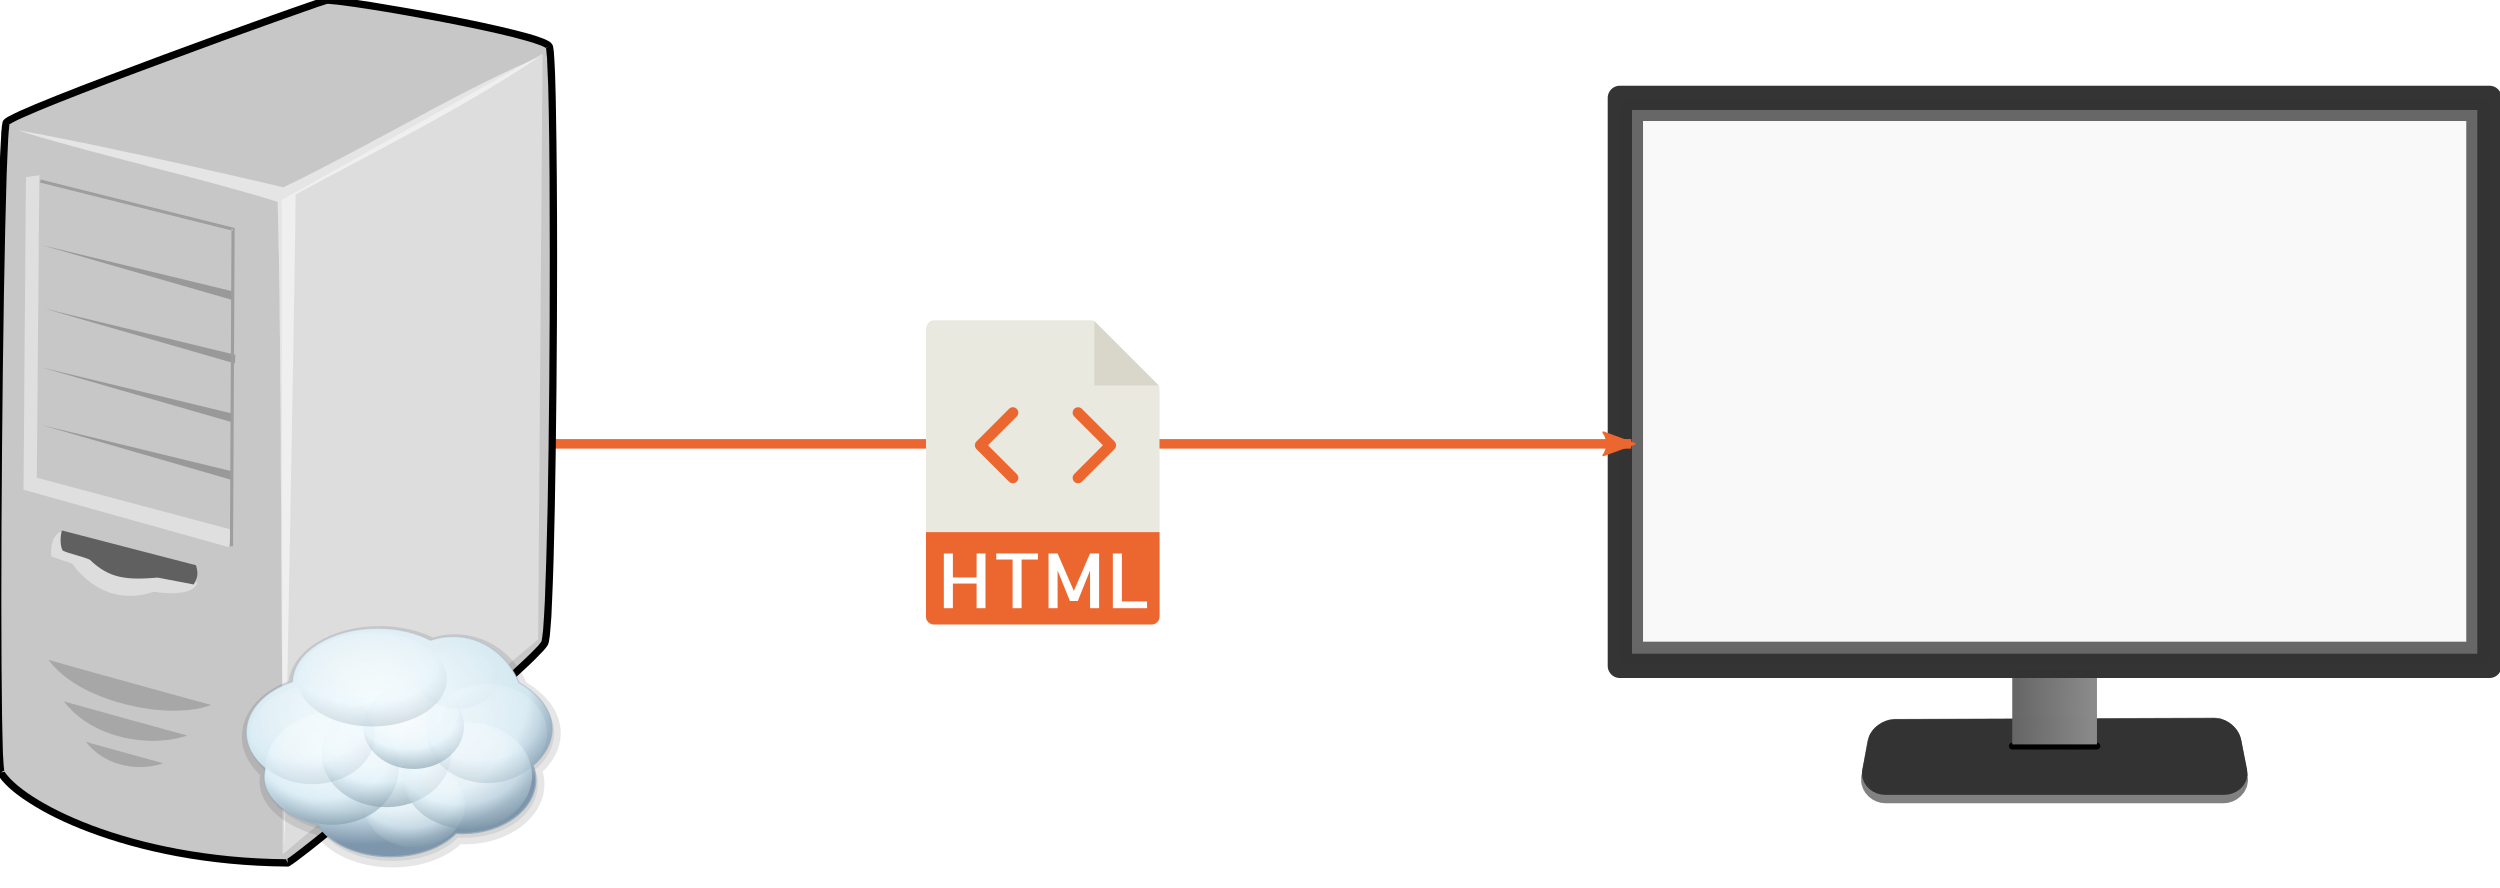 <?xml version="1.0" encoding="UTF-8" standalone="no"?>
<!-- Created with Inkscape (http://www.inkscape.org/) -->

<svg
   xmlns:dc="http://purl.org/dc/elements/1.1/"
   xmlns:cc="http://creativecommons.org/ns#"
   xmlns:rdf="http://www.w3.org/1999/02/22-rdf-syntax-ns#"
   xmlns:svg="http://www.w3.org/2000/svg"
   xmlns="http://www.w3.org/2000/svg"
   xmlns:xlink="http://www.w3.org/1999/xlink"
   xmlns:sodipodi="http://sodipodi.sourceforge.net/DTD/sodipodi-0.dtd"
   xmlns:inkscape="http://www.inkscape.org/namespaces/inkscape"
   width="121.974mm"
   height="43.313mm"
   viewBox="0 0 121.974 43.313"
   version="1.1"
   id="svg2927"
   inkscape:version="0.92.3 (2405546, 2018-03-11)"
   sodipodi:docname="client-server.svg">
  <defs
     id="defs2921">
    <marker
       inkscape:stockid="ExperimentalArrow"
       orient="auto-start-reverse"
       refY="3"
       refX="5"
       id="ExperimentalArrow"
       inkscape:isstock="true">
      <path
         id="path4553"
         d="M 10,3 0,6 V 0 Z"
         style="fill:context-stroke;stroke:#000000;stroke-opacity:1"
         inkscape:connector-curvature="0" />
    </marker>
    <marker
       inkscape:stockid="SemiCircleOut"
       orient="auto"
       refY="0"
       refX="0"
       id="SemiCircleOut"
       style="overflow:visible"
       inkscape:isstock="true">
      <path
         id="path4481"
         d="m -2.5,-0.809 c 0,2.76 -2.24,5 -5,5 v -10 c 2.76,0 5,2.24 5,5 z"
         style="fill:#000000;fill-opacity:1;fill-rule:evenodd;stroke:#000000;stroke-width:1pt;stroke-opacity:1"
         transform="matrix(0.6,0,0,0.6,4.275,0.458)"
         inkscape:connector-curvature="0" />
    </marker>
    <marker
       inkscape:stockid="CurveOut"
       orient="auto"
       refY="0"
       refX="0"
       id="CurveOut"
       style="overflow:visible"
       inkscape:isstock="true">
      <path
         id="path4487"
         d="m -5.413,-5.046 c 2.76,0 5,2.24 5,5 0,2.76 -2.24,5 -5,5"
         style="fill:none;fill-rule:evenodd;stroke:#000000;stroke-width:1pt;stroke-opacity:1"
         transform="scale(0.6)"
         inkscape:connector-curvature="0" />
    </marker>
    <marker
       inkscape:stockid="Arrow1Mend"
       orient="auto"
       refY="0"
       refX="0"
       id="Arrow1Mend"
       style="overflow:visible"
       inkscape:isstock="true">
      <path
         id="path4309"
         d="M 0,0 5,-5 -12.5,0 5,5 Z"
         style="fill:#000000;fill-opacity:1;fill-rule:evenodd;stroke:#000000;stroke-width:1pt;stroke-opacity:1"
         transform="matrix(-0.4,0,0,-0.4,-4,0)"
         inkscape:connector-curvature="0" />
    </marker>
    <marker
       inkscape:stockid="Arrow2Lend"
       orient="auto"
       refY="0"
       refX="0"
       id="Arrow2Lend"
       style="overflow:visible"
       inkscape:isstock="true">
      <path
         id="path4321"
         style="fill:#ec6630;fill-opacity:1;fill-rule:evenodd;stroke:#ec6630;stroke-width:0.625;stroke-linejoin:round;stroke-opacity:1"
         d="M 8.719,4.034 -2.207,0.016 8.719,-4.002 c -1.745,2.372 -1.735,5.617 -6e-7,8.035 z"
         transform="matrix(-1.1,0,0,-1.1,-1.1,0)"
         inkscape:connector-curvature="0" />
    </marker>
    <linearGradient
       id="linearGradient4737"
       inkscape:collect="always">
      <stop
         id="stop4733"
         offset="0"
         style="stop-color:#666666;stop-opacity:1;" />
      <stop
         id="stop4735"
         offset="1"
         style="stop-color:#b3b3b3;stop-opacity:1" />
    </linearGradient>
    <marker
       inkscape:isstock="true"
       style="overflow:visible"
       id="Arrow1Lstart"
       refX="0"
       refY="0"
       orient="auto"
       inkscape:stockid="Arrow1Lstart">
      <path
         transform="matrix(0.8,0,0,0.8,10,0)"
         style="fill-rule:evenodd;stroke:#000000;stroke-width:1pt"
         d="M 0,0 5,-5 -12.5,0 5,5 Z"
         id="path4649"
         inkscape:connector-curvature="0" />
    </marker>
    <inkscape:perspective
       id="perspective4531"
       inkscape:persp3d-origin="135.46667 : 90.311106 : 1"
       inkscape:vp_z="270.93333 : 135.46666 : 1"
       inkscape:vp_y="0 : 999.99995 : 0"
       inkscape:vp_x="-116.62555 : 40.425551 : 1"
       sodipodi:type="inkscape:persp3d" />
    <radialGradient
       gradientUnits="userSpaceOnUse"
       gradientTransform="matrix(-1.396,1.54,-1.662,-1.54,326.513,-220.091)"
       r="110.064"
       fy="0.899"
       fx="135.773"
       cy="0.899"
       cx="135.773"
       id="radialGradient4528"
       xlink:href="#linearGradient4522"
       inkscape:collect="always" />
    <linearGradient
       id="linearGradient4522"
       inkscape:collect="always">
      <stop
         id="stop4518"
         offset="0"
         style="stop-color:#000000;stop-opacity:1;" />
      <stop
         style="stop-color:#000000;stop-opacity:0.749;"
         offset="0.088"
         id="stop4526" />
      <stop
         style="stop-color:#000000;stop-opacity:0.498;"
         offset="0.502"
         id="stop4524" />
      <stop
         id="stop4520"
         offset="1"
         style="stop-color:#000000;stop-opacity:0;" />
    </linearGradient>
    <linearGradient
       gradientUnits="userSpaceOnUse"
       y2="188.59"
       x2="146.83"
       y1="188.198"
       x1="123.516"
       id="linearGradient4741"
       xlink:href="#linearGradient4737"
       inkscape:collect="always" />
    <inkscape:perspective
       id="perspective3080"
       inkscape:persp3d-origin="372.04724 : 350.78737 : 1"
       inkscape:vp_z="744.09449 : 526.18107 : 1"
       inkscape:vp_y="0 : 999.99995 : 0"
       inkscape:vp_x="0 : 526.18107 : 1"
       sodipodi:type="inkscape:persp3d" />
    <inkscape:perspective
       sodipodi:type="inkscape:persp3d"
       inkscape:vp_x="0 : 0.49999998 : 1"
       inkscape:vp_y="0 : 999.99995 : 0"
       inkscape:vp_z="1 : 0.49999998 : 1"
       inkscape:persp3d-origin="0.50000001 : 0.33333331 : 1"
       id="perspective3009" />
    <filter
       id="filter6456"
       inkscape:collect="always"
       style="color-interpolation-filters:sRGB">
      <feGaussianBlur
         id="feGaussianBlur6458"
         stdDeviation="3.824"
         inkscape:collect="always" />
    </filter>
    <radialGradient
       gradientUnits="userSpaceOnUse"
       gradientTransform="matrix(1.266,-0.139,0.1,0.908,-112.96,81.977)"
       r="146.594"
       fy="394.638"
       fx="254.248"
       cy="394.638"
       cx="254.248"
       id="radialGradient6368"
       xlink:href="#linearGradient6362"
       inkscape:collect="always" />
    <linearGradient
       id="linearGradient6362">
      <stop
         id="stop6364"
         offset="0"
         style="stop-color:#f9feff;stop-opacity:1;" />
      <stop
         style="stop-color:#d3e7f0;stop-opacity:1;"
         offset="0.764"
         id="stop6454" />
      <stop
         id="stop6366"
         offset="1"
         style="stop-color:#7e96ac;stop-opacity:1;" />
    </linearGradient>
    <linearGradient
       gradientUnits="userSpaceOnUse"
       y2="328.361"
       x2="229.298"
       y1="557.766"
       x1="273.471"
       id="linearGradient6474"
       xlink:href="#linearGradient6468"
       inkscape:collect="always" />
    <linearGradient
       id="linearGradient6468">
      <stop
         id="stop6470"
         offset="0"
         style="stop-color:#9aaebb;stop-opacity:1;" />
      <stop
         id="stop6472"
         offset="1"
         style="stop-color:#9aaebb;stop-opacity:0.186;" />
    </linearGradient>
    <radialGradient
       r="63.578"
       fy="672.901"
       fx="137.332"
       cy="672.901"
       cx="137.332"
       gradientTransform="matrix(1.602,-4.3927899e-7,3.231702e-7,1.179,-81.826,-115.453)"
       gradientUnits="userSpaceOnUse"
       id="radialGradient6396"
       xlink:href="#linearGradient6380"
       inkscape:collect="always" />
    <linearGradient
       id="linearGradient6380">
      <stop
         id="stop6382"
         offset="0"
         style="stop-color:#ffffff;stop-opacity:1;" />
      <stop
         style="stop-color:#f1f9fd;stop-opacity:1;"
         offset="0.45"
         id="stop3804" />
      <stop
         style="stop-color:#e3f3fb;stop-opacity:1;"
         offset="0.611"
         id="stop6388" />
      <stop
         id="stop6384"
         offset="1"
         style="stop-color:#728e9d;stop-opacity:1;" />
    </linearGradient>
    <filter
       id="filter6390"
       inkscape:collect="always"
       style="color-interpolation-filters:sRGB">
      <feGaussianBlur
         id="feGaussianBlur6392"
         stdDeviation="1.174"
         inkscape:collect="always" />
    </filter>
    <radialGradient
       gradientUnits="userSpaceOnUse"
       gradientTransform="matrix(1.602,-4.3927899e-7,3.231702e-7,1.179,-81.826,-115.453)"
       r="63.578"
       fy="672.901"
       fx="137.332"
       cy="672.901"
       cx="137.332"
       id="radialGradient6386"
       xlink:href="#linearGradient6380"
       inkscape:collect="always" />
    <filter
       id="filter6488"
       inkscape:collect="always"
       style="color-interpolation-filters:sRGB">
      <feGaussianBlur
         id="feGaussianBlur6490"
         stdDeviation="2.348"
         inkscape:collect="always" />
    </filter>
    <radialGradient
       r="63.578"
       fy="672.901"
       fx="137.332"
       cy="672.901"
       cx="137.332"
       gradientTransform="matrix(1.602,-4.3927899e-7,3.231702e-7,1.179,-81.826,-115.453)"
       gradientUnits="userSpaceOnUse"
       id="radialGradient6404"
       xlink:href="#linearGradient6380"
       inkscape:collect="always" />
    <filter
       height="1.262"
       y="-0.131"
       width="1.222"
       x="-0.111"
       id="filter6524"
       inkscape:collect="always"
       style="color-interpolation-filters:sRGB">
      <feGaussianBlur
         id="feGaussianBlur6526"
         stdDeviation="5.878"
         inkscape:collect="always" />
    </filter>
    <radialGradient
       r="63.578"
       fy="672.901"
       fx="137.332"
       cy="672.901"
       cx="137.332"
       gradientTransform="matrix(1.602,-4.3927899e-7,3.231702e-7,1.179,-81.826,-115.453)"
       gradientUnits="userSpaceOnUse"
       id="radialGradient6416"
       xlink:href="#linearGradient6380"
       inkscape:collect="always" />
    <filter
       id="filter6496"
       inkscape:collect="always"
       style="color-interpolation-filters:sRGB">
      <feGaussianBlur
         id="feGaussianBlur6498"
         stdDeviation="2.351"
         inkscape:collect="always" />
    </filter>
    <radialGradient
       r="63.578"
       fy="672.901"
       fx="137.332"
       cy="672.901"
       cx="137.332"
       gradientTransform="matrix(1.602,-4.3927899e-7,3.231702e-7,1.179,-81.826,-115.453)"
       gradientUnits="userSpaceOnUse"
       id="radialGradient6408"
       xlink:href="#linearGradient6380"
       inkscape:collect="always" />
    <filter
       id="filter6476"
       inkscape:collect="always"
       style="color-interpolation-filters:sRGB">
      <feGaussianBlur
         id="feGaussianBlur6478"
         stdDeviation="2.357"
         inkscape:collect="always" />
    </filter>
    <radialGradient
       r="63.578"
       fy="672.901"
       fx="137.332"
       cy="672.901"
       cx="137.332"
       gradientTransform="matrix(1.602,-4.3927899e-7,3.231702e-7,1.179,-81.826,-115.453)"
       gradientUnits="userSpaceOnUse"
       id="radialGradient6400"
       xlink:href="#linearGradient6380"
       inkscape:collect="always" />
    <filter
       height="1.262"
       y="-0.131"
       width="1.222"
       x="-0.111"
       id="filter6512"
       inkscape:collect="always"
       style="color-interpolation-filters:sRGB">
      <feGaussianBlur
         id="feGaussianBlur6514"
         stdDeviation="5.871"
         inkscape:collect="always" />
    </filter>
    <radialGradient
       r="63.578"
       fy="672.901"
       fx="137.332"
       cy="672.901"
       cx="137.332"
       gradientTransform="matrix(1.602,-4.3927899e-7,3.231702e-7,1.179,-81.826,-115.453)"
       gradientUnits="userSpaceOnUse"
       id="radialGradient6412"
       xlink:href="#linearGradient6380"
       inkscape:collect="always" />
    <filter
       id="filter6520"
       inkscape:collect="always"
       style="color-interpolation-filters:sRGB">
      <feGaussianBlur
         id="feGaussianBlur6522"
         stdDeviation="3.55"
         inkscape:collect="always" />
    </filter>
    <radialGradient
       r="63.578"
       fy="672.901"
       fx="137.332"
       cy="672.901"
       cx="137.332"
       gradientTransform="matrix(1.602,-4.3927899e-7,3.231702e-7,1.179,-81.826,-115.453)"
       gradientUnits="userSpaceOnUse"
       id="radialGradient6436"
       xlink:href="#linearGradient6380"
       inkscape:collect="always" />
    <filter
       id="filter6528"
       inkscape:collect="always"
       style="color-interpolation-filters:sRGB">
      <feGaussianBlur
         id="feGaussianBlur6530"
         stdDeviation="3.526"
         inkscape:collect="always" />
    </filter>
    <radialGradient
       r="63.578"
       fy="672.901"
       fx="137.332"
       cy="672.901"
       cx="137.332"
       gradientTransform="matrix(1.602,-4.3927899e-7,3.231702e-7,1.179,-81.826,-115.453)"
       gradientUnits="userSpaceOnUse"
       id="radialGradient6440"
       xlink:href="#linearGradient6380"
       inkscape:collect="always" />
    <filter
       id="filter6504"
       inkscape:collect="always"
       style="color-interpolation-filters:sRGB">
      <feGaussianBlur
         id="feGaussianBlur6506"
         stdDeviation="3.604"
         inkscape:collect="always" />
    </filter>
    <radialGradient
       inkscape:collect="always"
       xlink:href="#linearGradient6380"
       id="radialGradient3825"
       gradientUnits="userSpaceOnUse"
       gradientTransform="matrix(1.602,-4.3927899e-7,3.231702e-7,1.179,-81.826,-115.453)"
       cx="137.332"
       cy="672.901"
       fx="137.332"
       fy="672.901"
       r="63.578" />
  </defs>
  <sodipodi:namedview
     id="base"
     pagecolor="#ffffff"
     bordercolor="#666666"
     borderopacity="1.0"
     inkscape:pageopacity="0.0"
     inkscape:pageshadow="2"
     inkscape:zoom="2.8"
     inkscape:cx="197.59308"
     inkscape:cy="67.766531"
     inkscape:document-units="mm"
     inkscape:current-layer="layer1"
     showgrid="false"
     inkscape:window-width="3066"
     inkscape:window-height="1689"
     inkscape:window-x="134"
     inkscape:window-y="55"
     inkscape:window-maximized="1" />
  <g
     inkscape:label="Layer 1"
     inkscape:groupmode="layer"
     id="layer1"
     transform="translate(-28.838,-8.643)">
    <g
       style="enable-background:new"
       id="g3811"
       transform="matrix(0.162,0,0,0.162,107.138,12.644)">
      <g
         style="display:inline"
         inkscape:label="Calque 4"
         id="layer4">
        <path
           sodipodi:nodetypes="sssssssss"
           inkscape:connector-curvature="0"
           id="rect4647-6"
           d="m 87.426,196.978 c -1.258,0.005 -3.104,1.309 -3.317,2.543 l -1.774,10.292 c -0.213,1.234 1.02,2.267 2.278,2.267 H 186.242 c 1.258,0 2.498,-1.034 2.278,-2.267 0,0 -1.236,-6.952 -1.854,-10.428 -0.219,-1.233 -1.815,-2.799 -3.073,-2.794 -32.056,0.124 -64.111,0.263 -96.167,0.387 z"
           style="color:#000000;font-style:normal;font-variant:normal;font-weight:normal;font-stretch:normal;font-size:medium;line-height:normal;font-family:sans-serif;font-variant-ligatures:normal;font-variant-position:normal;font-variant-caps:normal;font-variant-numeric:normal;font-variant-alternates:normal;font-feature-settings:normal;text-indent:0;text-align:start;text-decoration:none;text-decoration-line:none;text-decoration-style:solid;text-decoration-color:#000000;letter-spacing:normal;word-spacing:normal;text-transform:none;writing-mode:lr-tb;direction:ltr;text-orientation:mixed;dominant-baseline:auto;baseline-shift:baseline;text-anchor:start;white-space:normal;shape-padding:0;clip-rule:nonzero;display:inline;overflow:visible;visibility:visible;opacity:0.99;isolation:auto;mix-blend-mode:normal;color-interpolation:sRGB;color-interpolation-filters:linearRGB;solid-color:#000000;solid-opacity:1;vector-effect:none;fill:#808080;fill-opacity:1;fill-rule:nonzero;stroke:#808080;stroke-width:10.302;stroke-linecap:round;stroke-linejoin:round;stroke-miterlimit:4;stroke-dasharray:none;stroke-dashoffset:0;stroke-opacity:1;paint-order:stroke fill markers;color-rendering:auto;image-rendering:auto;shape-rendering:auto;text-rendering:auto;enable-background:accumulate" />
      </g>
      <g
         id="g4529"
         inkscape:label="Copie de Calque 4"
         style="display:inline">
        <path
           style="color:#000000;font-style:normal;font-variant:normal;font-weight:normal;font-stretch:normal;font-size:medium;line-height:normal;font-family:sans-serif;font-variant-ligatures:normal;font-variant-position:normal;font-variant-caps:normal;font-variant-numeric:normal;font-variant-alternates:normal;font-feature-settings:normal;text-indent:0;text-align:start;text-decoration:none;text-decoration-line:none;text-decoration-style:solid;text-decoration-color:#000000;letter-spacing:normal;word-spacing:normal;text-transform:none;writing-mode:lr-tb;direction:ltr;text-orientation:mixed;dominant-baseline:auto;baseline-shift:baseline;text-anchor:start;white-space:normal;shape-padding:0;clip-rule:nonzero;display:inline;overflow:visible;visibility:visible;opacity:1;isolation:auto;mix-blend-mode:normal;color-interpolation:sRGB;color-interpolation-filters:linearRGB;solid-color:#000000;solid-opacity:1;vector-effect:none;fill:#333333;fill-opacity:1;fill-rule:nonzero;stroke:#333333;stroke-width:9.42;stroke-linecap:round;stroke-linejoin:round;stroke-miterlimit:4;stroke-dasharray:none;stroke-dashoffset:0;stroke-opacity:1;paint-order:stroke fill markers;color-rendering:auto;image-rendering:auto;shape-rendering:auto;text-rendering:auto;enable-background:accumulate"
           d="m 87.286,196.642 c -1.264,0.004 -3.117,1.157 -3.331,2.246 l -1.781,9.09 c -0.214,1.09 1.024,2.002 2.288,2.002 h 102.061 c 1.264,0 2.508,-0.914 2.288,-2.002 0,0 -1.242,-6.14 -1.862,-9.21 -0.22,-1.089 -1.823,-2.472 -3.086,-2.468 -32.192,0.11 -64.384,0.232 -96.576,0.342 z"
           id="path4527"
           inkscape:connector-curvature="0"
           sodipodi:nodetypes="sssssssss" />
      </g>
      <g
         style="display:inline"
         inkscape:label="Calque 3"
         id="layer3">
        <path
           inkscape:connector-curvature="0"
           id="path4626"
           d="M 122.732,199.997 H 148.201 Z"
           style="fill:none;stroke:#000000;stroke-width:2.065;stroke-linecap:round;stroke-linejoin:round;stroke-miterlimit:4;stroke-dasharray:none;stroke-opacity:1" />
        <rect
           y="176.928"
           x="122.732"
           height="22.54"
           width="25.469"
           id="rect4624"
           style="display:inline;opacity:0.99;fill:#666666;stroke:none;stroke-width:1.987;stroke-linecap:round;stroke-linejoin:round;stroke-miterlimit:4;stroke-dasharray:none;stroke-opacity:1;paint-order:stroke fill markers" />
      </g>
      <g
         style="display:inline;opacity:0.472"
         inkscape:label="Calque 7"
         id="layer7">
        <rect
           y="176.928"
           x="122.732"
           height="22.54"
           width="25.469"
           id="rect4624-7"
           style="display:inline;opacity:0.99;fill:url(#linearGradient4741);fill-opacity:1;stroke:none;stroke-width:1.987;stroke-linecap:round;stroke-linejoin:round;stroke-miterlimit:4;stroke-dasharray:none;stroke-opacity:1;paint-order:stroke fill markers" />
      </g>
      <g
         style="display:inline"
         inkscape:label="Calque 5"
         id="layer5">
        <rect
           y="8.223"
           x="7.965"
           height="163.866"
           width="255.002"
           id="rect4485-5"
           style="display:inline;opacity:0.99;fill:#f9f9f9;fill-opacity:1;stroke:#666666;stroke-width:7.062;stroke-linecap:round;stroke-linejoin:round;stroke-miterlimit:4;stroke-dasharray:none;stroke-opacity:1;paint-order:stroke fill markers" />
      </g>
      <g
         style="display:inline;opacity:1"
         transform="translate(0,-26.067)"
         id="layer1-7"
         inkscape:label="Calque 1">
        <rect
           y="30.84"
           x="4.516"
           height="171.071"
           width="261.901"
           id="rect4485-3"
           style="opacity:0.99;fill:none;stroke:#333333;stroke-width:7.313;stroke-linecap:round;stroke-linejoin:round;stroke-miterlimit:4;stroke-dasharray:none;stroke-opacity:1;paint-order:stroke fill markers" />
      </g>
      <g
         style="display:none;opacity:0.601"
         inkscape:label="Calque 6"
         id="layer6">
        <rect
           y="8.223"
           x="7.965"
           height="163.866"
           width="255.002"
           id="rect4485"
           style="display:inline;opacity:0.99;fill:url(#radialGradient4528);fill-opacity:1;stroke:#666666;stroke-width:7.062;stroke-linecap:round;stroke-linejoin:round;stroke-miterlimit:4;stroke-dasharray:none;stroke-opacity:1;paint-order:stroke fill markers" />
      </g>
      <g
         style="display:inline"
         inkscape:label="Calque 11"
         id="layer10" />
    </g>
    <path
       style="display:inline;fill:#ec6630;fill-opacity:1;fill-rule:evenodd;stroke:#ec6630;stroke-width:0.465;stroke-linecap:butt;stroke-linejoin:miter;stroke-miterlimit:4;stroke-dasharray:none;stroke-opacity:1;marker-end:url(#Arrow2Lend)"
       d="m 43.242,30.299 65.184,-10e-7"
       id="path4298"
       inkscape:connector-type="polyline"
       inkscape:connector-curvature="0"
       inkscape:connection-start="#layer1-4"
       inkscape:connection-end="#g3811" />
    <g
       transform="matrix(0.167,0,0,0.167,-39.109,-15.534)"
       id="layer1-4"
       inkscape:label="Capa 1">
      <g
         class="Graphic"
         id="g10"
         style="visibility:visible"
         transform="matrix(0.042,0,0,0.042,319.392,59.128)">
        <g
           id="g12">
          <g
             style="fill:#c7c7c7;stroke:none"
             id="g14">
            <path
               d="m 5903,2361 c 50,82 34,3995 -31,4149 -51,122 -1703,1495 -1789,1531 -1117,-7 -1870,-414 -1995,-629 -48,-270 -7,-4433 38,-4520 40,-76 2153,-833 2227,-851 67,-15 1493,229 1550,320 z"
               id="path16"
               inkscape:connector-curvature="0" />
          </g>
          <g
             style="fill:#000000;stroke:none"
             id="g18">
            <path
               d="m 5881,2374 2,-1 -2,2 c 0,-1 -1,-1 -1,-1 0,-1 0,-1 0,-2 0,0 0,0 0,0 l 7,-3 -2,2 -5,1 5,-1 -2,2 z m 2,-1 v 0 0 l 2,-2 v 0 0 l 2,-2 5,-2 -5,4 5,-4 h 1 l -6,3 v 1 -1 z m 10,-6 h -1 1 -1 l 11,-6 -10,5 z m 11,-4 -11,4 v -1 z m 20,-15 c -2,-3 -4,-6 -7,-9 -2,-3 -5,-5 -8,-7 -5,-4 -12,-8 -20,-12 -7,-4 -15,-7 -24,-11 -9,-4 -19,-7 -30,-11 -21,-8 -47,-16 -75,-24 -29,-8 -61,-16 -95,-25 -136,-34 -313,-72 -494,-106 -181,-35 -364,-66 -511,-90 -73,-11 -138,-21 -189,-27 -25,-3 -47,-6 -65,-8 -9,-1 -17,-1 -24,-2 -4,0 -7,0 -10,-1 h -9 c -3,0 -5,0 -7,1 -2,0 -3,0 -4,0 -2,0 -3,0 -4,1 -2,0 -4,1 -7,2 -2,0 -5,1 -8,2 -3,1 -7,2 -11,3 -4,2 -8,3 -13,5 -10,3 -22,7 -35,12 -13,4 -28,9 -44,15 -33,11 -71,25 -115,40 -43,15 -91,32 -144,51 -209,75 -481,173 -753,274 -271,101 -542,203 -747,285 -51,21 -98,40 -140,57 -43,18 -80,34 -111,48 -16,7 -30,14 -42,20 -13,6 -24,12 -33,17 -5,2 -9,5 -13,7 -4,3 -8,5 -10,7 -4,3 -7,5 -9,7 -5,4 -7,8 -9,11 -1,2 -2,5 -4,9 0,3 -1,6 -1,9 -1,3 -1,7 -2,11 -1,4 -1,8 -2,13 0,9 -1,20 -3,32 0,13 -1,27 -2,42 -2,31 -4,69 -6,111 -2,43 -4,91 -5,144 -7,213 -14,504 -19,835 -11,662 -19,1482 -19,2144 0,308 2,583 5,791 1,52 2,100 3,143 1,43 3,82 4,115 1,34 3,62 4,85 1,12 2,22 3,30 1,5 1,9 1,13 1,3 2,7 2,10 l 1,4 2,4 c 9,15 20,30 33,46 14,16 30,32 48,49 35,32 80,66 135,101 107,70 249,142 423,207 173,65 377,124 608,167 231,43 489,70 769,72 h 6 l 5,-2 c 2,-1 4,-2 8,-4 2,-2 5,-3 8,-6 3,-2 6,-4 10,-6 4,-3 8,-6 12,-9 9,-6 19,-13 30,-22 11,-8 23,-17 37,-28 27,-20 58,-45 93,-73 35,-28 74,-59 116,-93 169,-136 385,-315 600,-497 215,-181 430,-366 593,-512 41,-37 79,-71 113,-103 34,-31 64,-59 89,-84 13,-13 24,-24 34,-35 11,-11 20,-20 28,-29 8,-9 14,-17 19,-23 3,-4 5,-8 7,-10 2,-4 4,-8 6,-11 0,-2 1,-5 2,-8 1,-3 2,-5 3,-9 1,-6 2,-13 3,-22 2,-8 3,-17 4,-28 1,-11 2,-22 3,-35 2,-25 4,-55 7,-89 1,-34 3,-72 5,-113 8,-166 14,-391 19,-648 10,-516 16,-1164 16,-1743 0,-389 -3,-747 -8,-1012 -1,-66 -2,-127 -4,-181 -1,-53 -3,-100 -5,-139 -1,-20 -2,-38 -3,-53 -1,-16 -2,-30 -3,-41 -1,-6 -1,-11 -2,-16 -1,-5 -1,-10 -2,-13 -1,-4 -1,-8 -2,-11 -1,-2 -1,-4 -2,-5 -1,-3 -2,-5 -3,-6 z m -37,21 12,-12 z m -6,9 c 1,3 1,7 2,11 0,4 1,9 1,15 1,11 3,24 4,39 0,15 1,33 2,52 2,39 4,86 6,139 1,53 2,114 4,180 5,264 7,622 7,1011 0,578 -5,1227 -15,1742 -6,257 -12,481 -19,646 -2,42 -4,79 -6,113 -2,33 -4,63 -6,88 -1,12 -2,24 -4,34 0,10 -2,18 -3,26 -1,7 -2,14 -3,18 0,3 -1,4 -1,6 0,1 -1,2 -1,2 0,1 -1,2 -2,4 -1,1 -3,4 -4,6 -5,6 -10,13 -17,21 -7,7 -16,17 -26,27 -10,10 -21,21 -34,34 -25,24 -54,52 -88,83 -33,31 -71,66 -112,102 -163,146 -377,330 -592,512 -215,181 -431,360 -598,495 -42,34 -81,65 -116,93 -35,28 -66,52 -93,73 -13,10 -26,20 -37,28 -10,8 -20,15 -28,21 -4,3 -8,6 -12,8 -3,2 -6,4 -8,6 -2,1 -4,2 -5,3 -276,-2 -528,-29 -755,-71 -228,-42 -429,-100 -600,-164 -169,-64 -308,-134 -413,-202 -51,-33 -94,-66 -128,-97 -17,-15 -31,-30 -43,-44 -10,-12 -19,-23 -26,-34 0,-1 0,-3 0,-4 -1,-3 -1,-7 -1,-11 -1,-8 -2,-18 -3,-28 -2,-23 -3,-51 -5,-84 -1,-33 -2,-71 -3,-115 -1,-42 -2,-90 -3,-142 -3,-208 -5,-482 -5,-790 0,-662 7,-1481 18,-2143 6,-330 12,-622 19,-834 2,-53 4,-101 6,-144 2,-42 3,-79 5,-109 1,-16 2,-30 3,-42 1,-12 2,-22 3,-31 0,-4 1,-8 1,-11 1,-4 1,-6 2,-9 0,-1 0,-2 0,-2 0,-1 1,-1 2,-2 2,-1 4,-3 7,-5 4,-1 7,-4 11,-6 9,-5 19,-10 31,-16 12,-6 26,-12 41,-19 31,-14 67,-29 109,-47 42,-17 89,-37 140,-57 205,-82 475,-184 746,-284 271,-101 543,-200 752,-274 52,-19 101,-36 144,-51 43,-16 82,-29 114,-40 17,-6 31,-11 44,-16 13,-4 25,-8 35,-11 4,-2 9,-3 13,-4 4,-2 7,-3 10,-4 3,-1 5,-1 8,-2 l 3,-1 v 0 0 0 0 0 0 l -2,-8 1,8 h 1 c 1,0 3,0 4,0 2,0 4,0 7,0 2,0 5,0 8,1 7,0 14,1 23,2 17,1 39,4 64,7 50,6 114,16 187,27 147,23 329,55 509,89 180,35 357,72 492,106 34,9 65,17 92,25 28,8 53,15 73,23 10,3 20,7 28,10 7,3 15,6 20,9 5,3 10,5 13,8 0,0 1,0 1,1 0,1 1,3 1,4 z M 4075,8017 c 1,0 1,-1 2,-1 2,0 4,0 6,0 v 14 l -8,-13 8,13 v 11 l -10,-23 c 0,0 1,-1 2,-1 z M 2110,7400 c 1,1 1,3 2,4 1,1 1,3 1,4 l -25,4 21,-11 1,-1 -1,1 1,-1 c 0,0 0,0 0,0 h 2 z m 39,-4498 c 0,1 0,2 0,3 -1,0 -1,1 -2,1 l -5,-6 -17,-4 17,4 -2,-1 4,2 z m -7,-2 v 0 l 2,1 v 0 z m -16,-8 14,7 v 0 z m 14,7 v 0 l -10,-11 z m 2217,-841 -2,-17 z m -4,-17 4,17 v 1 z"
               id="path20"
               inkscape:connector-curvature="0" />
          </g>
          <g
             style="fill:#ffffff;fill-opacity:0.541;stroke:#ffffff;stroke-opacity:0.541"
             id="g22">
            <path
               d="m 5822,2442 -52,22 -52,23 -52,23 -53,25 -53,25 -53,26 -53,26 -54,27 -54,27 -54,28 -55,28 -54,29 -55,29 -55,29 -111,60 -112,60 -112,60 -113,61 -114,60 -114,60 -114,59 -57,29 -57,29 -58,28 -57,28 -27,-6 -28,-7 -56,-13 -58,-14 -59,-13 -60,-14 -61,-14 -61,-14 -63,-14 -62,-14 -63,-15 -127,-28 -127,-28 -64,-14 -63,-14 -62,-13 -62,-13 -61,-13 -60,-13 -60,-13 -58,-12 -57,-12 -28,-5 -28,-6 -27,-5 -27,-6 -27,-5 -26,-5 -26,-5 -25,-6 -25,-4 -24,-5 -24,-5 -24,-4 -23,-4 -22,-5 -22,-4 -21,-3 -21,-4 -20,-4 52,16 52,16 53,16 54,15 55,16 55,15 57,16 56,15 57,16 58,15 116,31 117,30 118,31 118,31 117,30 116,31 58,15 57,16 57,15 56,16 55,15 55,16 54,15 53,16 52,16 52,16 1,60 2,61 1,61 1,63 1,64 2,64 1,65 1,66 1,67 1,67 1,68 v 69 l 1,69 1,70 1,70 v 71 l 1,71 v 72 l 1,72 1,73 1,146 1,147 v 149 l 1,149 2,299 1,300 1,149 1,148 1,147 1,146 1,73 v 72 l 1,72 1,71 v 71 l 1,71 1,69 1,70 v 68 l 1,68 1,67 1,67 1,66 1,65 1,65 2,63 1,63 1,62 2,61 1,60 1,-61 1,-61 v -63 l 1,-63 1,-64 1,-65 1,-66 1,-67 1,-67 1,-68 1,-69 2,-69 1,-70 1,-71 1,-71 1,-72 1,-72 2,-73 1,-73 1,-73 3,-148 3,-149 2,-151 3,-151 6,-303 5,-303 3,-151 3,-150 2,-149 3,-149 1,-73 2,-73 1,-73 1,-72 1,-71 1,-72 1,-70 2,-70 1,-70 1,-68 1,-68 1,-68 1,-66 1,-66 1,-65 1,-64 1,-64 v -62 l 1,-62 1,-60 110,-59 109,-59 109,-57 109,-58 108,-57 107,-58 107,-57 107,-58 105,-58 105,-58 104,-60 103,-60 51,-30 50,-31 51,-31 50,-31 50,-31 50,-32 49,-32 z"
               id="path24"
               inkscape:connector-curvature="0" />
          </g>
          <g
             style="fill:#ffffff;stroke:none"
             id="g26" />
          <g
             style="fill:none;stroke:none"
             id="g28">
            <path
               d="m 5822,2442 c -549,232 -1156,606 -1768,901 -580,-138 -1417,-322 -1839,-396 543,169 1257,327 1800,496 32,1271 16,3196 48,4467 16,-1282 59,-3238 75,-4519 586,-317 1161,-601 1684,-949 z"
               id="path30"
               inkscape:connector-curvature="0" />
          </g>
          <g
             style="fill:#000000;fill-opacity:0.161;stroke:#ffffff;stroke-opacity:0.161"
             id="g32">
            <path
               d="m 2420,6628 10,14 10,13 11,13 12,13 12,12 12,12 14,12 13,12 14,12 15,11 15,11 16,11 15,11 17,10 16,10 17,11 18,9 18,10 18,9 18,8 19,9 19,8 19,8 19,8 40,15 40,14 41,12 41,11 42,10 41,9 42,8 41,6 41,6 41,3 21,2 20,1 19,1 h 20 20 19 l 19,-1 19,-1 18,-1 19,-1 17,-2 18,-3 17,-2 17,-3 17,-4 16,-4 15,-4 15,-4 15,-5 15,-5 -2,-1 h -1 l -5,-2 -6,-1 -7,-2 -8,-2 -10,-3 -10,-3 -12,-3 -13,-4 -14,-3 -15,-4 -16,-5 -16,-4 -18,-5 -18,-5 -19,-5 -20,-6 -20,-5 -21,-6 -22,-6 -22,-6 -22,-6 -23,-7 -24,-6 -48,-13 -49,-14 -50,-14 -50,-13 -50,-15 -50,-13 -49,-14 -49,-13 -23,-7 -24,-6 -23,-7 -22,-6 -22,-6 -21,-6 -21,-6 -20,-5 -19,-6 -19,-5 -18,-5 -17,-5 -16,-4 -15,-5 -15,-4 -13,-4 -12,-3 -12,-3 -10,-3 -9,-3 -7,-2 -7,-2 -5,-2 h -2 z"
               id="path34"
               inkscape:connector-curvature="0" />
          </g>
          <g
             style="fill:#000000;stroke:none"
             id="g36" />
          <g
             style="fill:none;stroke:none"
             id="g38">
            <path
               d="m 2420,6628 c 201,289 833,431 1133,315 -53,-14 -1066,-293 -1133,-315 z"
               id="path40"
               inkscape:connector-curvature="0" />
          </g>
          <g
             style="fill:#ffffff;fill-opacity:0.388;stroke:#ffffff;stroke-opacity:0.388"
             id="g42">
            <path
               d="m 3454,6093 -936,-361 -9,4 -8,4 -8,4 -6,5 -6,6 -6,6 -5,7 -5,6 -4,7 -4,7 -3,7 -3,8 -3,8 -2,7 -3,15 -2,15 -2,14 v 6 7 5 6 5 4 4 l 1,4 v 2 2 1 1 l 146,51 v 0 l 1,1 1,1 1,1 1,2 2,2 1,3 3,3 2,3 3,4 3,4 3,4 4,5 4,4 4,6 5,4 10,12 10,11 13,12 13,12 14,13 15,12 17,13 17,12 19,12 19,11 21,11 22,10 11,4 11,5 12,4 12,4 13,3 12,3 13,3 13,3 13,2 13,1 14,2 14,1 h 14 15 15 l 15,-1 15,-2 15,-2 16,-2 16,-3 16,-4 16,-4 17,-5 17,-6 v 0 h 1 v 0 l 2,1 h 3 l 6,1 6,1 7,1 8,1 9,1 10,1 11,1 12,1 12,1 h 12 l 13,1 h 26 l 14,-1 13,-1 14,-1 13,-2 13,-2 12,-3 12,-3 12,-3 10,-5 11,-5 9,-6 8,-6 8,-8 3,-4 3,-4 3,-4 2,-4 2,-5 z"
               id="path44"
               inkscape:connector-curvature="0" />
          </g>
          <g
             style="fill:#ffffff;stroke:none"
             id="g46" />
          <g
             style="fill:none;stroke:none"
             id="g48">
            <path
               d="m 3454,6093 -936,-361 c -97,34 -78,177 -78,177 l 146,51 c 0,0 204,319 566,194 0,0 269,48 302,-61 z"
               id="path50"
               inkscape:connector-curvature="0" />
          </g>
          <g
             style="fill:#606060;stroke:none"
             id="g52">
            <path
               d="m 3446,5971 c -311,-81 -622,-161 -933,-242 -12,44 -13,107 6,140 47,23 142,41 189,64 136,131 255,142 472,124 84,17 168,31 251,48 26,-51 33,-72 15,-134 z"
               id="path54"
               inkscape:connector-curvature="0" />
          </g>
          <g
             style="fill:none;stroke:none"
             id="g56">
            <path
               d="m 3446,5971 c -311,-81 -622,-161 -933,-242 -12,44 -13,107 6,140 47,23 142,41 189,64 136,131 255,142 472,124 84,17 168,31 251,48 26,-51 33,-72 15,-134 z"
               id="path58"
               inkscape:connector-curvature="0" />
          </g>
          <g
             style="fill:#ffffff;fill-opacity:0.4;stroke:#ffffff;stroke-opacity:0.4"
             id="g60">
            <path
               d="m 5856,2414 -1813,1017 7,4549 1775,-1494 z"
               id="path62"
               inkscape:connector-curvature="0" />
          </g>
          <g
             style="fill:#ffffff;stroke:none"
             id="g64" />
          <g
             style="fill:none;stroke:none"
             id="g66">
            <path
               d="m 5856,2414 -1813,1017 7,4549 1775,-1494 z"
               id="path68"
               inkscape:connector-curvature="0" />
          </g>
          <g
             style="fill:#000000;fill-opacity:0.161;stroke:#ffffff;stroke-opacity:0.161"
             id="g70">
            <path
               d="m 2525,6916 10,13 11,12 10,13 11,11 11,12 11,11 12,11 12,10 12,10 12,10 13,10 12,9 13,9 13,8 27,17 28,15 28,14 28,13 29,11 29,11 30,9 30,8 29,8 30,6 30,5 30,4 30,3 30,2 29,2 h 29 l 29,-1 27,-2 28,-2 27,-3 26,-5 25,-5 24,-6 24,-6 22,-8 -2,-1 h -4 l -4,-2 -5,-1 -6,-2 -8,-2 -8,-2 -9,-2 -10,-3 -10,-3 -11,-3 -12,-3 -13,-4 -13,-3 -14,-4 -15,-4 -15,-4 -15,-5 -16,-4 -16,-5 -17,-4 -18,-5 -35,-10 -36,-10 -38,-10 -38,-10 -38,-11 -76,-21 -37,-10 -37,-11 -36,-10 -17,-4 -17,-5 -17,-5 -16,-4 -16,-5 -15,-4 -15,-4 -14,-4 -14,-4 -13,-4 -12,-3 -11,-3 -12,-3 -10,-3 -9,-3 -8,-2 -8,-3 -7,-1 -6,-2 -5,-2 -4,-1 z"
               id="path72"
               inkscape:connector-curvature="0" />
          </g>
          <g
             style="fill:#000000;stroke:none"
             id="g74" />
          <g
             style="fill:none;stroke:none"
             id="g76">
            <path
               d="m 2525,6916 c 209,276 627,323 861,239 -39,-10 -810,-222 -861,-239 z"
               id="path78"
               inkscape:connector-curvature="0" />
          </g>
          <g
             style="fill:#000000;fill-opacity:0.161;stroke:#ffffff;stroke-opacity:0.161"
             id="g80">
            <path
               d="m 2680,7199 12,15 12,14 13,14 14,12 14,13 14,11 15,11 16,11 15,9 17,9 16,9 17,7 18,7 17,7 18,5 18,5 18,5 19,3 18,4 19,2 18,2 19,1 h 19 19 l 18,-1 19,-2 18,-2 19,-3 18,-4 18,-4 18,-5 17,-6 h -1 l -2,-1 h -3 l -4,-1 -3,-1 -5,-2 -5,-1 -6,-2 -6,-1 -6,-2 -7,-2 -8,-2 -8,-2 -8,-3 -9,-2 -9,-2 -19,-6 -20,-5 -22,-6 -22,-6 -23,-6 -23,-7 -48,-13 -48,-13 -23,-7 -23,-6 -23,-6 -21,-6 -21,-6 -19,-6 -9,-2 -9,-3 -9,-2 -8,-2 -8,-2 -7,-2 -7,-2 -6,-2 -6,-2 -5,-2 -5,-1 -5,-1 -3,-1 -3,-1 -3,-1 z"
               id="path82"
               inkscape:connector-curvature="0" />
          </g>
          <g
             style="fill:#000000;stroke:none"
             id="g84" />
          <g
             style="fill:none;stroke:none"
             id="g86">
            <path
               d="m 2680,7199 c 121,163 355,213 540,149 -25,-6 -507,-139 -540,-149 z"
               id="path88"
               inkscape:connector-curvature="0" />
          </g>
          <g
             style="fill:#fcfcfc;fill-opacity:0.439;stroke:#ffffff;stroke-opacity:0.439"
             id="g90">
            <path
               d="m 2356,3259 -92,13 -17,2173 1425,399 35,-116 -1369,-365 z"
               id="path92"
               inkscape:connector-curvature="0" />
          </g>
          <g
             style="fill:#fcfcfc;stroke:none"
             id="g94" />
          <g
             style="fill:none;stroke:none"
             id="g96">
            <path
               d="m 2356,3259 -92,13 -17,2173 1425,399 35,-116 -1369,-365 z"
               id="path98"
               inkscape:connector-curvature="0" />
          </g>
          <g
             style="fill:#000000;fill-opacity:0.231;stroke:#ffffff;stroke-opacity:0.231"
             id="g100">
            <path
               d="m 3700,4065 -2,61 -1340,-386 z"
               id="path102"
               inkscape:connector-curvature="0" />
          </g>
          <g
             style="fill:#000000;stroke:none"
             id="g104" />
          <g
             style="fill:#000000;fill-opacity:0.231;stroke:#ffffff;stroke-opacity:0.231"
             id="g106">
            <path
               d="m 3720,4507 -3,61 -1339,-386 z"
               id="path108"
               inkscape:connector-curvature="0" />
          </g>
          <g
             style="fill:#000000;stroke:none"
             id="g110" />
          <g
             style="fill:#000000;fill-opacity:0.231;stroke:#ffffff;stroke-opacity:0.231"
             id="g112">
            <path
               d="m 3700,4916 -2,61 -1340,-386 z"
               id="path114"
               inkscape:connector-curvature="0" />
          </g>
          <g
             style="fill:#000000;stroke:none"
             id="g116" />
          <g
             style="fill:#000000;fill-opacity:0.231;stroke:#ffffff;stroke-opacity:0.231"
             id="g118">
            <path
               d="m 3700,5318 -2,61 -1340,-387 z"
               id="path120"
               inkscape:connector-curvature="0" />
          </g>
          <g
             style="fill:#000000;stroke:none"
             id="g122" />
          <g
             style="fill:#9e9e9e;stroke:none"
             id="g124">
            <path
               d="m 2361,3309 1332,333 -11,2197 h 11 11 l 11,-2205 v -9 l -8,-2 -1341,-335 -2,11 z m 1340,335 -8,-2 v -8 h 11 z"
               id="path126"
               inkscape:connector-curvature="0" />
          </g>
        </g>
      </g>
      <g
         id="g3666"
         transform="matrix(0.306,0,0,0.306,441.507,226.324)">
        <path
           inkscape:connector-curvature="0"
           id="path6352"
           d="m 249.196,337.465 c -44.234,0 -80.212,22.669 -81.094,50.844 -26.123,8.744 -44.125,27.126 -44.125,48.406 0,13.095 6.795,25.103 18.125,34.438 -0.826,2.731 -1.25,5.516 -1.25,8.375 0,20.01 21.06,37.311 51.75,45.75 10.749,17.653 37.535,30.156 68.906,30.156 26.442,0 49.612,-8.887 62.688,-22.25 0.005,-0.005 0.026,0.005 0.031,0 2.001,0.125 4.018,0.188 6.062,0.188 38.696,0 70.062,-22.945 70.062,-51.25 0,-4.789 -0.915,-9.416 -2.594,-13.812 11.433,-9.877 18.156,-21.888 18.156,-34.844 0,-17.392 -12.118,-33.047 -31.5,-44.156 -10.512,-25.907 -34.852,-44.062 -63.219,-44.062 -7.468,0 -14.643,1.268 -21.375,3.594 -13.879,-7.115 -31.459,-11.375 -50.625,-11.375 z"
           style="color:#000000;display:inline;overflow:visible;visibility:visible;opacity:0.314;fill:#000000;stroke:#000000;stroke-width:12.5;stroke-miterlimit:4;stroke-dasharray:none;stroke-opacity:1;marker:none;filter:url(#filter6456);enable-background:accumulate" />
        <path
           style="color:#000000;display:inline;overflow:visible;visibility:visible;fill:url(#radialGradient6368);fill-opacity:1;stroke:url(#linearGradient6474);stroke-width:1.25;stroke-linecap:round;stroke-linejoin:miter;stroke-miterlimit:4;stroke-dashoffset:0;stroke-opacity:1;marker:none;enable-background:accumulate"
           d="m 247.196,333.465 c -44.234,0 -80.212,22.669 -81.094,50.844 -26.123,8.744 -44.125,27.126 -44.125,48.406 0,13.095 6.795,25.103 18.125,34.438 -0.826,2.731 -1.25,5.516 -1.25,8.375 0,20.01 21.06,37.311 51.75,45.75 10.749,17.653 37.535,30.156 68.906,30.156 26.442,0 49.612,-8.887 62.688,-22.25 0.005,-0.005 0.026,0.005 0.031,0 2.001,0.125 4.018,0.188 6.062,0.188 38.696,0 70.062,-22.945 70.062,-51.25 0,-4.789 -0.915,-9.416 -2.594,-13.812 11.433,-9.877 18.156,-21.888 18.156,-34.844 0,-17.392 -12.118,-33.047 -31.5,-44.156 -10.512,-25.907 -34.852,-44.062 -63.219,-44.062 -7.468,0 -14.643,1.268 -21.375,3.594 -13.879,-7.115 -31.459,-11.375 -50.625,-11.375 z"
           id="path6325"
           inkscape:connector-curvature="0" />
        <ellipse
           transform="matrix(0.757,0,0,0.757,172.632,-24.124)"
           id="path6394"
           style="color:#000000;display:inline;overflow:visible;visibility:visible;opacity:0.776;fill:url(#radialGradient6396);fill-opacity:1;fill-rule:nonzero;stroke:none;stroke-width:12.5;marker:none;filter:url(#filter6390);enable-background:accumulate"
           cx="145.321"
           cy="694.817"
           rx="63.578"
           ry="53.847" />
        <ellipse
           style="color:#000000;display:inline;overflow:visible;visibility:visible;opacity:0.776;fill:url(#radialGradient6386);fill-opacity:1;fill-rule:nonzero;stroke:none;stroke-width:12.5;marker:none;filter:url(#filter6488);enable-background:accumulate"
           id="path6370"
           transform="translate(58.634,-227.689)"
           cx="145.321"
           cy="694.817"
           rx="63.578"
           ry="53.847" />
        <ellipse
           transform="matrix(0.972,0,0,0.946,114.386,-204.108)"
           id="path6402"
           style="color:#000000;display:inline;overflow:visible;visibility:visible;opacity:0.776;fill:url(#radialGradient6404);fill-opacity:1;fill-rule:nonzero;stroke:none;stroke-width:12.5;marker:none;filter:url(#filter6524);enable-background:accumulate"
           cx="145.321"
           cy="694.817"
           rx="63.578"
           ry="53.847" />
        <ellipse
           style="color:#000000;display:inline;overflow:visible;visibility:visible;opacity:0.776;fill:url(#radialGradient6416);fill-opacity:1;fill-rule:nonzero;stroke:none;stroke-width:12.5;marker:none;filter:url(#filter6496);enable-background:accumulate"
           id="path6414"
           transform="matrix(0.972,0,0,0.946,191.672,-183.253)"
           cx="145.321"
           cy="694.817"
           rx="63.578"
           ry="53.847" />
        <ellipse
           style="color:#000000;display:inline;overflow:visible;visibility:visible;opacity:0.475;fill:url(#radialGradient6408);fill-opacity:1;fill-rule:nonzero;stroke:none;stroke-width:12.5;marker:none;filter:url(#filter6476);enable-background:accumulate"
           id="path6406"
           transform="matrix(0.938,0,0,0.87,48.802,-169.171)"
           cx="145.321"
           cy="694.817"
           rx="63.578"
           ry="53.847" />
        <ellipse
           style="color:#000000;display:inline;overflow:visible;visibility:visible;opacity:0.776;fill:url(#radialGradient6400);fill-opacity:1;fill-rule:nonzero;stroke:none;stroke-width:12.5;marker:none;filter:url(#filter6512);enable-background:accumulate"
           id="path6398"
           transform="matrix(0.757,0,0,0.757,171.659,-99.055)"
           cx="145.321"
           cy="694.817"
           rx="63.578"
           ry="53.847" />
        <ellipse
           transform="matrix(0.609,0,0,0.533,234.88,10.977)"
           id="path6410"
           style="color:#000000;display:inline;overflow:visible;visibility:visible;opacity:0.269;fill:url(#radialGradient6412);fill-opacity:1;fill-rule:nonzero;stroke:none;stroke-width:12.5;marker:none;filter:url(#filter6520);enable-background:accumulate"
           cx="145.321"
           cy="694.817"
           rx="63.578"
           ry="53.847" />
        <ellipse
           transform="matrix(0.899,0,0,0.88,221.239,-177.673)"
           id="path6434"
           style="color:#000000;display:inline;overflow:visible;visibility:visible;opacity:0.52;fill:url(#radialGradient6436);fill-opacity:1;fill-rule:nonzero;stroke:none;stroke-width:12.5;marker:none;filter:url(#filter6528);enable-background:accumulate"
           cx="145.321"
           cy="694.817"
           rx="63.578"
           ry="53.847" />
        <ellipse
           transform="matrix(1.12,0,0,0.835,79.417,-198.054)"
           id="path6438"
           style="color:#000000;display:inline;overflow:visible;visibility:visible;opacity:0.552;fill:url(#radialGradient3825);fill-opacity:1;fill-rule:nonzero;stroke:none;stroke-width:12.5;marker:none;filter:url(#filter6504);enable-background:accumulate"
           cx="145.321"
           cy="694.817"
           rx="63.578"
           ry="53.847" />
      </g>
    </g>
    <g
       id="g3677"
       transform="matrix(0.265,0,0,0.265,72.294,24.272)">
      <g
         id="g3611">
	<path
   id="path3589"
   d="M 36.985,0 H 7.963 C 7.155,0 6.5,0.655 6.5,1.926 V 55 c 0,0.345 0.655,1 1.463,1 H 48.037 C 48.845,56 49.5,55.345 49.5,55 V 12.978 c 0,-0.696 -0.093,-0.92 -0.257,-1.085 L 37.607,0.257 C 37.442,0.093 37.218,0 36.985,0 Z"
   style="fill:#e9e9e0"
   inkscape:connector-curvature="0" />

	<polygon
   id="polygon3591"
   points="49.349,12 37.5,0.151 37.5,12 "
   style="fill:#d9d7ca" />

	<path
   id="path3593"
   d="M 48.037,56 H 7.963 C 7.155,56 6.5,55.345 6.5,54.537 V 39 h 43 V 54.537 C 49.5,55.345 48.845,56 48.037,56 Z"
   style="fill:#ec6630"
   inkscape:connector-curvature="0" />

	<g
   id="g3603">
		<path
   id="path3595"
   d="M 17.455,42.924 V 53 H 15.814 V 48.461 H 11.453 V 53 H 9.785 V 42.924 h 1.668 v 4.416 h 4.361 v -4.416 z"
   style="fill:#ffffff"
   inkscape:connector-curvature="0" />

		<path
   id="path3597"
   d="m 27.107,42.924 v 1.121 H 24.1 V 53 h -1.654 v -8.955 h -3.008 v -1.121 z"
   style="fill:#ffffff"
   inkscape:connector-curvature="0" />

		<path
   id="path3599"
   d="m 36.705,42.924 h 1.668 V 53 h -1.668 v -6.932 l -2.256,5.605 H 33 L 30.73,46.068 V 53 H 29.062 V 42.924 h 1.668 l 2.994,6.891 z"
   style="fill:#ffffff"
   inkscape:connector-curvature="0" />

		<path
   id="path3601"
   d="m 42.57,42.924 v 8.832 h 4.635 V 53 H 40.902 V 42.924 Z"
   style="fill:#ffffff"
   inkscape:connector-curvature="0" />

	</g>

	<g
   id="g3609">
		<path
   id="path3605"
   d="m 23.207,16.293 c -0.391,-0.391 -1.023,-0.391 -1.414,0 l -6,6 c -0.391,0.391 -0.391,1.023 0,1.414 l 6,6 C 21.988,29.902 22.244,30 22.5,30 c 0.256,0 0.512,-0.098 0.707,-0.293 0.391,-0.391 0.391,-1.023 0,-1.414 L 17.914,23 23.207,17.707 c 0.391,-0.391 0.391,-1.023 0,-1.414 z"
   style="fill:#ec6630"
   inkscape:connector-curvature="0" />

		<path
   id="path3607"
   d="m 41.207,22.293 -6,-6 c -0.391,-0.391 -1.023,-0.391 -1.414,0 -0.391,0.391 -0.391,1.023 0,1.414 L 39.086,23 33.793,28.293 c -0.391,0.391 -0.391,1.023 0,1.414 0.195,0.195 0.451,0.293 0.707,0.293 0.256,0 0.512,-0.098 0.707,-0.293 l 6,-6 c 0.391,-0.391 0.391,-1.023 0,-1.414 z"
   style="fill:#ec6630"
   inkscape:connector-curvature="0" />

	</g>

</g>
      <g
         id="g3613">
</g>
      <g
         id="g3615">
</g>
      <g
         id="g3617">
</g>
      <g
         id="g3619">
</g>
      <g
         id="g3621">
</g>
      <g
         id="g3623">
</g>
      <g
         id="g3625">
</g>
      <g
         id="g3627">
</g>
      <g
         id="g3629">
</g>
      <g
         id="g3631">
</g>
      <g
         id="g3633">
</g>
      <g
         id="g3635">
</g>
      <g
         id="g3637">
</g>
      <g
         id="g3639">
</g>
      <g
         id="g3641">
</g>
    </g>
  </g>
</svg>
